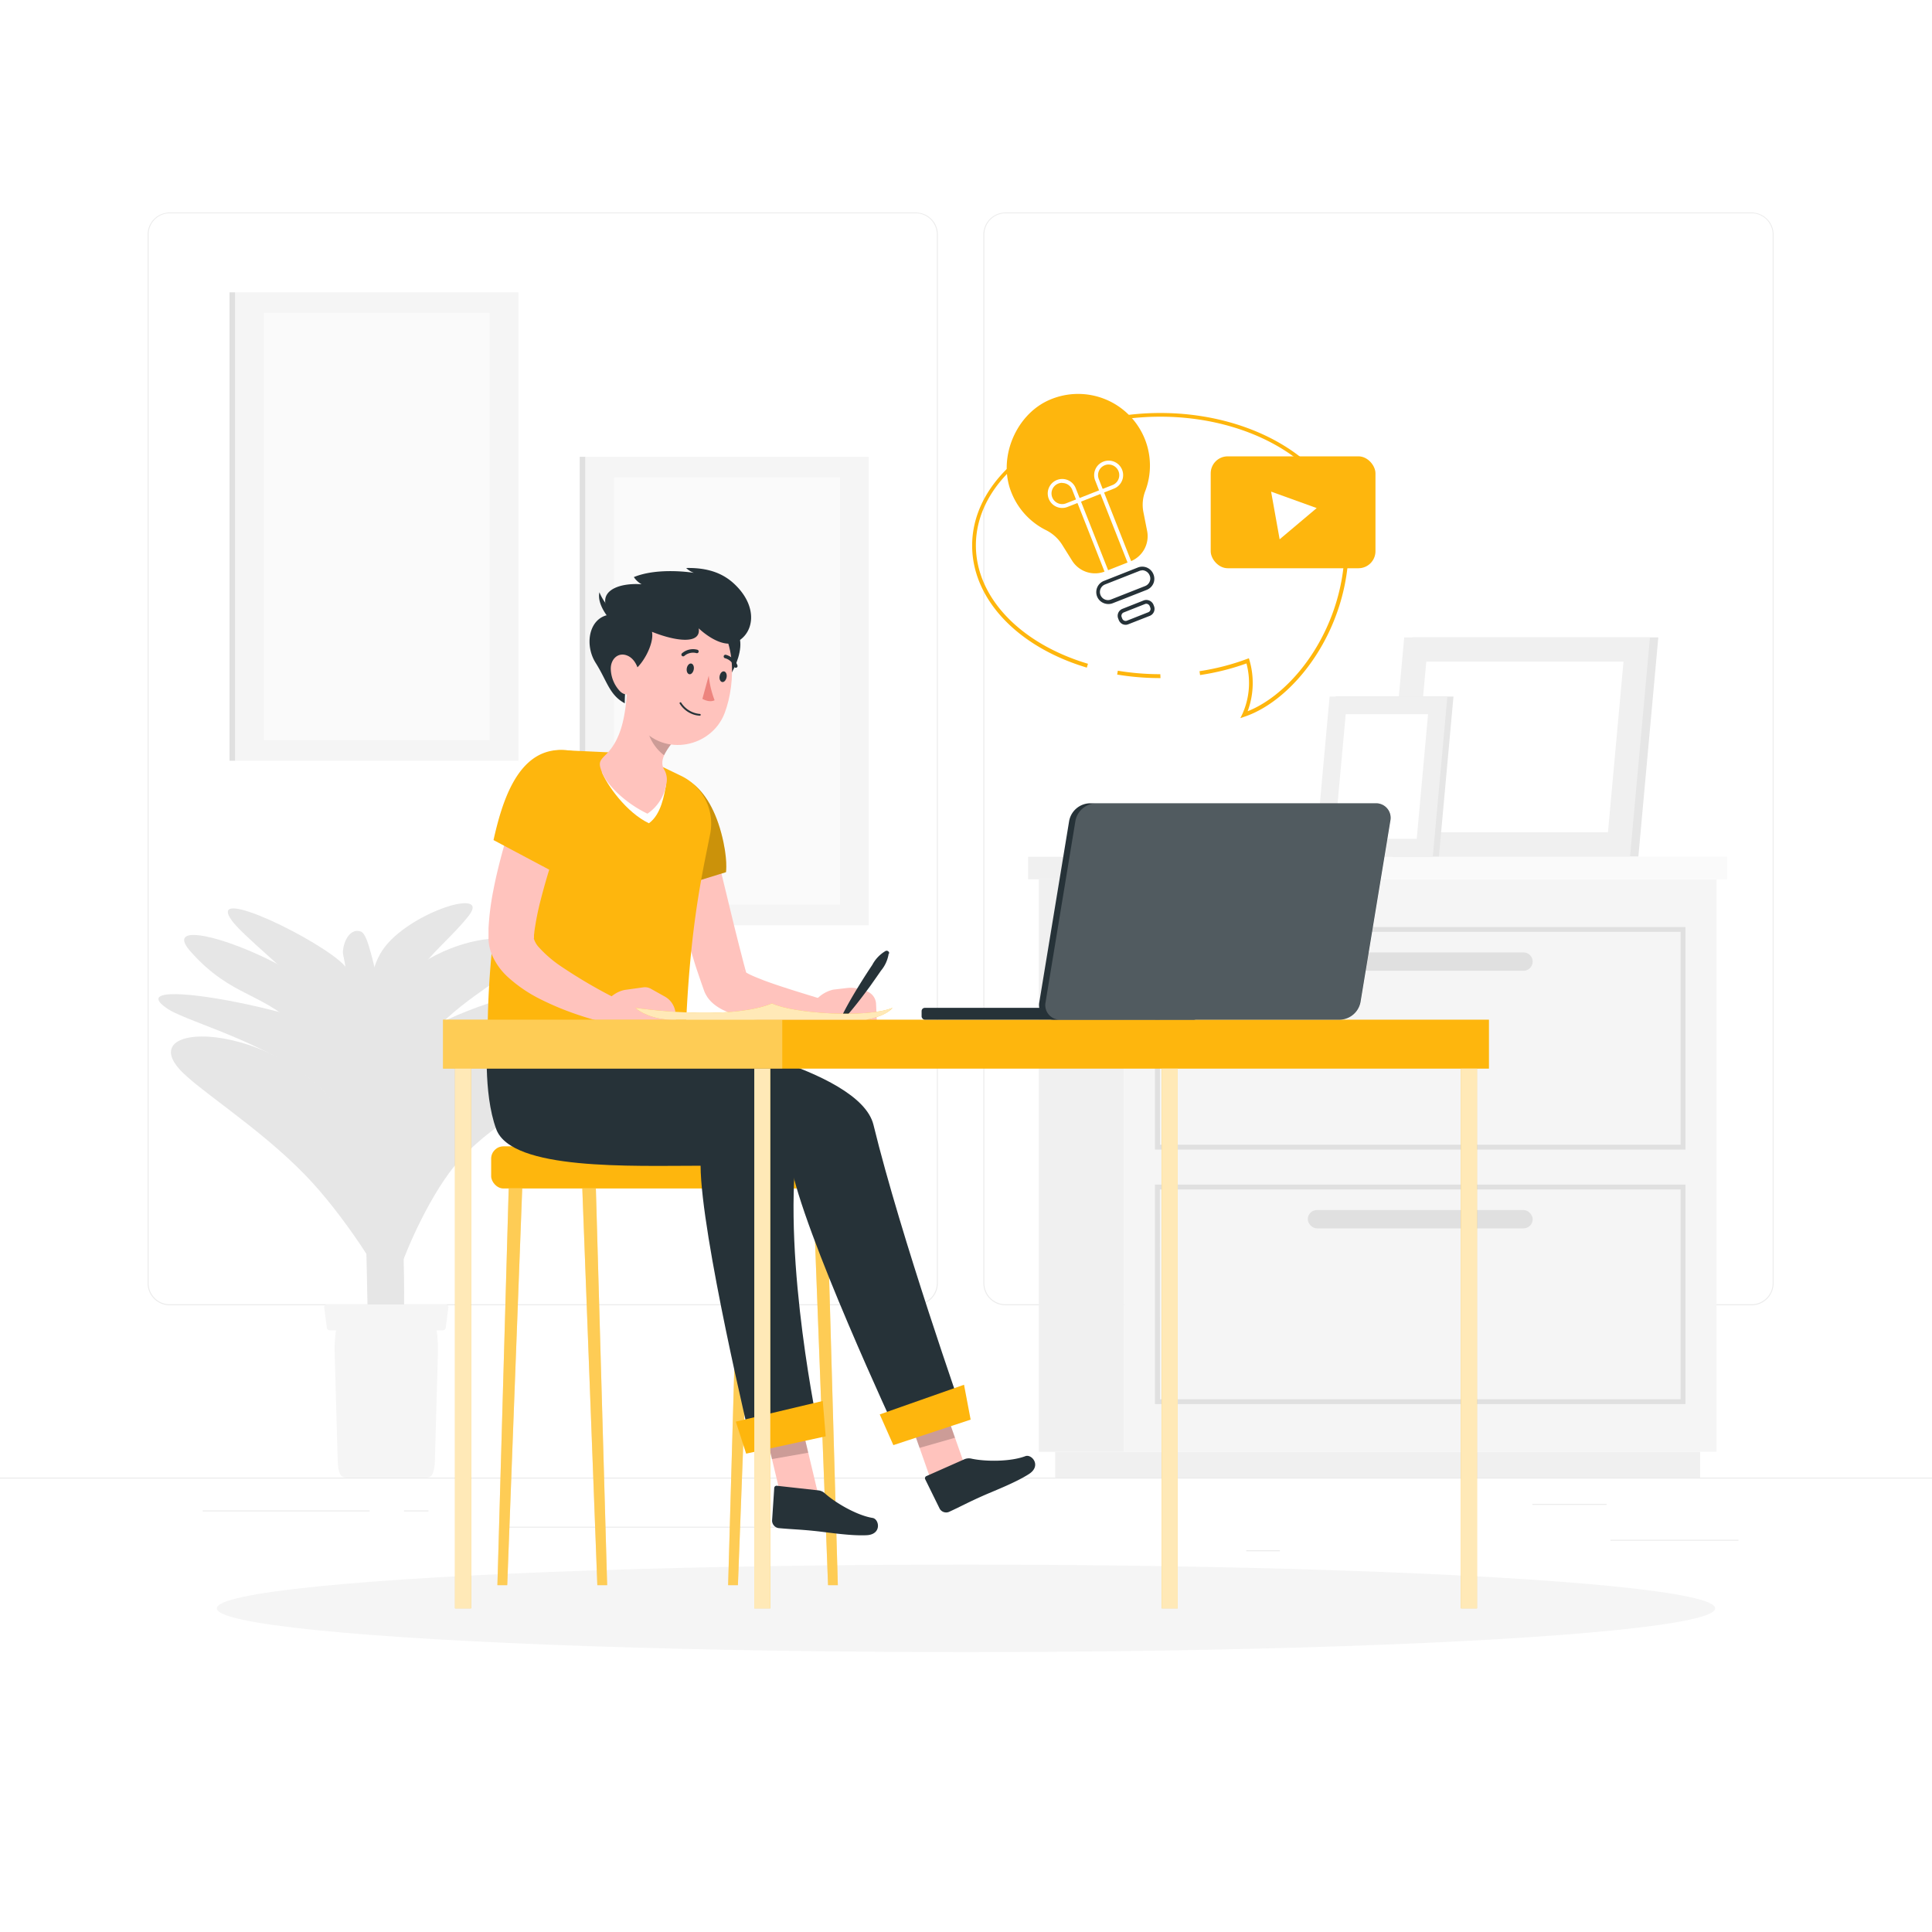 <svg class="animated" id="freepik_stories-kids-studying-from-home" xmlns="http://www.w3.org/2000/svg" viewBox="0 0 500 500" version="1.1" xmlns:xlink="http://www.w3.org/1999/xlink" xmlns:svgjs="http://svgjs.com/svgjs"><style>svg#freepik_stories-kids-studying-from-home:not(.animated) .animable {opacity: 0;}svg#freepik_stories-kids-studying-from-home.animated #freepik--background-complete--inject-72 {animation: 1s 1 forwards cubic-bezier(.36,-0.01,.5,1.38) slideRight;animation-delay: 0s;}svg#freepik_stories-kids-studying-from-home.animated #freepik--Shadow--inject-72 {animation: 1s 1 forwards cubic-bezier(.36,-0.01,.5,1.38) lightSpeedLeft;animation-delay: 0s;}svg#freepik_stories-kids-studying-from-home.animated #freepik--Bubble--inject-72 {animation: 1s 1 forwards cubic-bezier(.36,-0.01,.5,1.38) slideDown;animation-delay: 0s;}svg#freepik_stories-kids-studying-from-home.animated #freepik--Character--inject-72 {animation: 1s 1 forwards cubic-bezier(.36,-0.01,.5,1.38) slideDown;animation-delay: 0s;}svg#freepik_stories-kids-studying-from-home.animated #freepik--Desk--inject-72 {animation: 1s 1 forwards cubic-bezier(.36,-0.01,.5,1.38) zoomOut;animation-delay: 0s;}            @keyframes slideRight {                0% {                    opacity: 0;                    transform: translateX(30px);                }                100% {                    opacity: 1;                    transform: translateX(0);                }            }                    @keyframes lightSpeedLeft {              from {                transform: translate3d(-50%, 0, 0) skewX(20deg);                opacity: 0;              }              60% {                transform: skewX(-10deg);                opacity: 1;              }              80% {                transform: skewX(2deg);              }              to {                opacity: 1;                transform: translate3d(0, 0, 0);              }            }                    @keyframes slideDown {                0% {                    opacity: 0;                    transform: translateY(-30px);                }                100% {                    opacity: 1;                    transform: translateY(0);                }            }                    @keyframes zoomOut {                0% {                    opacity: 0;                    transform: scale(1.5);                }                100% {                    opacity: 1;                    transform: scale(1);                }            }        </style><g id="freepik--background-complete--inject-72" class="animable" style="transform-origin: 250px 228.23px;"><rect y="382.4" width="500" height="0.25" style="fill: rgb(235, 235, 235); transform-origin: 250px 382.525px;" id="el1r448jslmng" class="animable"></rect><rect x="416.78" y="398.49" width="33.12" height="0.25" style="fill: rgb(235, 235, 235); transform-origin: 433.34px 398.615px;" id="eld5h5cayks29" class="animable"></rect><rect x="322.53" y="401.21" width="8.69" height="0.25" style="fill: rgb(235, 235, 235); transform-origin: 326.875px 401.335px;" id="el33d5u7xk7z" class="animable"></rect><rect x="396.59" y="389.21" width="19.19" height="0.25" style="fill: rgb(235, 235, 235); transform-origin: 406.185px 389.335px;" id="elz3ud4ur3mr8" class="animable"></rect><rect x="52.46" y="390.89" width="43.19" height="0.25" style="fill: rgb(235, 235, 235); transform-origin: 74.055px 391.015px;" id="eloaspytkpg3" class="animable"></rect><rect x="104.56" y="390.89" width="6.33" height="0.25" style="fill: rgb(235, 235, 235); transform-origin: 107.725px 391.015px;" id="el5p4zjzk2b9" class="animable"></rect><rect x="131.47" y="395.11" width="93.68" height="0.25" style="fill: rgb(235, 235, 235); transform-origin: 178.31px 395.235px;" id="elm33z1zhz61s" class="animable"></rect><path d="M237,337.8H43.91a5.71,5.71,0,0,1-5.7-5.71V60.66A5.71,5.71,0,0,1,43.91,55H237a5.71,5.71,0,0,1,5.71,5.71V332.09A5.71,5.71,0,0,1,237,337.8ZM43.91,55.2a5.46,5.46,0,0,0-5.45,5.46V332.09a5.46,5.46,0,0,0,5.45,5.46H237a5.47,5.47,0,0,0,5.46-5.46V60.66A5.47,5.47,0,0,0,237,55.2Z" style="fill: rgb(235, 235, 235); transform-origin: 140.46px 196.4px;" id="el79skz5ljj73" class="animable"></path><path d="M453.31,337.8H260.21a5.72,5.72,0,0,1-5.71-5.71V60.66A5.72,5.72,0,0,1,260.21,55h193.1A5.71,5.71,0,0,1,459,60.66V332.09A5.71,5.71,0,0,1,453.31,337.8ZM260.21,55.2a5.47,5.47,0,0,0-5.46,5.46V332.09a5.47,5.47,0,0,0,5.46,5.46h193.1a5.47,5.47,0,0,0,5.46-5.46V60.66a5.47,5.47,0,0,0-5.46-5.46Z" style="fill: rgb(235, 235, 235); transform-origin: 356.75px 196.4px;" id="el3u4puohw7od" class="animable"></path><g id="el0b17k7u38tzt"><rect x="60.86" y="75.65" width="73.32" height="121.23" style="fill: rgb(245, 245, 245); transform-origin: 97.52px 136.265px; transform: rotate(180deg);" class="animable"></rect></g><rect x="59.4" y="75.65" width="1.45" height="121.23" style="fill: rgb(224, 224, 224); transform-origin: 60.125px 136.265px;" id="eltwjckdq3u4f" class="animable"></rect><g id="eln7eff3gfdtl"><rect x="68.29" y="80.99" width="58.45" height="110.56" style="fill: rgb(250, 250, 250); transform-origin: 97.515px 136.27px; transform: rotate(180deg);" class="animable"></rect></g><g id="elef0i2pv2sdc"><rect x="151.49" y="118.22" width="73.32" height="121.23" style="fill: rgb(245, 245, 245); transform-origin: 188.15px 178.835px; transform: rotate(180deg);" class="animable"></rect></g><rect x="150.03" y="118.22" width="1.45" height="121.23" style="fill: rgb(224, 224, 224); transform-origin: 150.755px 178.835px;" id="ellha1zubnqit" class="animable"></rect><g id="eli0p0iidqub"><rect x="158.92" y="123.55" width="58.45" height="110.56" style="fill: rgb(250, 250, 250); transform-origin: 188.145px 178.83px; transform: rotate(180deg);" class="animable"></rect></g><path d="M104.2,351.07c1.82-33-3-86-8.21-104.39-.69-2.43-1.47-5.25-2.66-5.62h0c-3.4-1.08-4.93,4.25-4.51,6.09,2,8.86,3.87,30.85,5.7,69.1.91,19,0,32.08,2.44,34.83Z" style="fill: rgb(230, 230, 230); transform-origin: 96.672px 295.998px;" id="eltjk1l7u670q" class="animable"></path><path d="M98.78,277.52c4.78-15.45,66-31.32,48.35-14.7-4.39,4.14-24.83,15.05-33.22,26.52-6.52,8.91-13.11,23.9-14.85,32.21C98.3,304.07,95.6,287.82,98.78,277.52Z" style="fill: rgb(230, 230, 230); transform-origin: 123.791px 288.648px;" id="elivt123jjbak" class="animable"></path><path d="M105.75,297.11c10.66-23.51,44.75-27.73,35.59-15.32-3.6,4.87-16.8,10.43-25.2,21.9-6.52,8.91-13.11,23.89-14.84,32.21C100.53,318.41,101.3,306.93,105.75,297.11Z" style="fill: rgb(230, 230, 230); transform-origin: 121.962px 305.438px;" id="el6i5frdsehym" class="animable"></path><path d="M92.35,295.11c-12.62-30.24-58.21-32.65-46.08-18.6,4.61,5.35,20.72,15.14,32.89,27.76,9.46,9.8,20.12,26,23.75,35C100.56,320.72,97.44,307.31,92.35,295.11Z" style="fill: rgb(230, 230, 230); transform-origin: 73.574px 303.758px;" id="ellu66t5lbwwp" class="animable"></path><path d="M97.65,261.27c11.3-20.71,45.5-22.93,35.73-11.6-3.83,4.46-16.29,10.11-24.43,21.24-6.33,8.64-13.93,19.92-15.62,28C92.59,281.93,92.64,270.46,97.65,261.27Z" style="fill: rgb(230, 230, 230); transform-origin: 114.05px 270.9px;" id="eldxjmw224jip" class="animable"></path><path d="M87.81,261.68C78.9,248.8,39,234.64,49.36,246.3c10.91,12.23,18.66,10.13,29,20.81,8,8.3,17,22.06,20.1,29.6C96.45,281,94.19,270.88,87.81,261.68Z" style="fill: rgb(230, 230, 230); transform-origin: 73.058px 269.338px;" id="el2ckhzze4iwu" class="animable"></path><path d="M98.4,246.85c5.66-10.18,29-17.67,22.91-9.86-4.25,5.42-9.35,9.14-14.76,16.52-4.19,5.74-9.89,12.95-11,18.3C95.05,260.56,95,252.92,98.4,246.85Z" style="fill: rgb(230, 230, 230); transform-origin: 108.808px 252.779px;" id="elvhsmmve2u6q" class="animable"></path><path d="M89.19,249.93C83.49,243.61,53,228.61,60,238.24c2.73,3.79,14.36,13,22.19,21.14,6.09,6.3,12.77,11.44,15.1,17.17C95.75,264.64,94.9,256.24,89.19,249.93Z" style="fill: rgb(230, 230, 230); transform-origin: 78.126px 255.824px;" id="elotqf3gfpnzn" class="animable"></path><path d="M97,272.11c-8.33-9.22-69.06-21.1-53.45-10.92,5.34,3.48,28.82,9.46,40.27,21.33,8.89,9.21,12.09,24.49,15.5,32.86C108.3,300.67,105.34,281.34,97,272.11Z" style="fill: rgb(230, 230, 230); transform-origin: 72.9px 286.331px;" id="eljn2ebg9n4xo" class="animable"></path><path d="M86.6,349.73l.78,27.59c.08,5.24,1.3,5.08,2.78,5.08h19.63c1.47,0,2.69.16,2.78-5.08l.78-27.59c.09-5.68-1.18-10.47-2.78-10.47H89.38C87.78,339.26,86.51,344.05,86.6,349.73Z" style="fill: rgb(245, 245, 245); transform-origin: 99.975px 360.83px;" id="el4b178v1727n" class="animable"></path><path d="M85.43,344.29h29.09a.8.8,0,0,0,.83-.63l.69-5.28a.76.76,0,0,0-.83-.79H84.73a.77.77,0,0,0-.83.79l.69,5.28A.81.81,0,0,0,85.43,344.29Z" style="fill: rgb(245, 245, 245); transform-origin: 99.97px 340.939px;" id="el3uun9v7lqdl" class="animable"></path><rect x="268.85" y="227.56" width="22.02" height="148.16" style="fill: rgb(240, 240, 240); transform-origin: 279.86px 301.64px;" id="el1a0vhgohu9k" class="animable"></rect><rect x="273.08" y="375.72" width="166.92" height="6.68" style="fill: rgb(240, 240, 240); transform-origin: 356.54px 379.06px;" id="el7a80xav2bbh" class="animable"></rect><g id="el7ygrc490bgk"><rect x="290.87" y="227.56" width="153.36" height="148.16" style="fill: rgb(245, 245, 245); transform-origin: 367.55px 301.64px; transform: rotate(180deg);" class="animable"></rect></g><rect x="266.08" y="221.73" width="22.51" height="5.83" style="fill: rgb(240, 240, 240); transform-origin: 277.335px 224.645px;" id="elm8ne1rt7goo" class="animable"></rect><g id="elozkbjbt5u3"><rect x="288.59" y="221.73" width="158.41" height="5.83" style="fill: rgb(250, 250, 250); transform-origin: 367.795px 224.645px; transform: rotate(180deg);" class="animable"></rect></g><path d="M436.2,297.51H298.9V239.9H436.2Zm-136-1.26H434.94V241.16H300.16Z" style="fill: rgb(224, 224, 224); transform-origin: 367.55px 268.705px;" id="el2tu3wj28fkp" class="animable"></path><path d="M436.2,363.38H298.9V306.57H436.2Zm-136-1.26H434.94V307.83H300.16Z" style="fill: rgb(224, 224, 224); transform-origin: 367.55px 334.975px;" id="elqquamu5yuy" class="animable"></path><path d="M394.28,251.23H340.82a2.38,2.38,0,0,1-2.37-2.37h0a2.38,2.38,0,0,1,2.37-2.37h53.46a2.38,2.38,0,0,1,2.37,2.37h0A2.38,2.38,0,0,1,394.28,251.23Z" style="fill: rgb(224, 224, 224); transform-origin: 367.55px 248.86px;" id="el54qexwifouo" class="animable"></path><rect x="338.45" y="313.16" width="58.21" height="4.74" rx="2.37" style="fill: rgb(224, 224, 224); transform-origin: 367.555px 315.53px;" id="elwejbgfui098" class="animable"></rect><polygon points="360.41 221.67 424.01 221.67 429.17 164.96 365.57 164.96 360.41 221.67" style="fill: rgb(230, 230, 230); transform-origin: 394.79px 193.315px;" id="eloq5a8l7slu9" class="animable"></polygon><polygon points="358.25 221.67 421.85 221.67 427.01 164.96 363.41 164.96 358.25 221.67" style="fill: rgb(240, 240, 240); transform-origin: 392.63px 193.315px;" id="elf4zu9frddyd" class="animable"></polygon><polygon points="416.14 215.39 420.16 171.24 369.12 171.24 365.1 215.39 416.14 215.39" style="fill: rgb(255, 255, 255); transform-origin: 392.63px 193.315px;" id="elrtdzyk0kel" class="animable"></polygon><polygon points="345.68 180.26 341.91 221.67 372.39 221.67 376.16 180.26 345.68 180.26" style="fill: rgb(230, 230, 230); transform-origin: 359.035px 200.965px;" id="elfgdw1cx4wnr" class="animable"></polygon><polygon points="344.1 180.26 340.33 221.67 370.81 221.67 374.58 180.26 344.1 180.26" style="fill: rgb(240, 240, 240); transform-origin: 357.455px 200.965px;" id="el3e9tgtbu5zi" class="animable"></polygon><polygon points="348.27 184.84 345.33 217.09 366.65 217.09 369.58 184.84 348.27 184.84" style="fill: rgb(255, 255, 255); transform-origin: 357.455px 200.965px;" id="elkxd884js1dm" class="animable"></polygon></g><g id="freepik--Shadow--inject-72" class="animable" style="transform-origin: 250px 416.24px;"><ellipse id="freepik--path--inject-72" cx="250" cy="416.24" rx="193.89" ry="11.32" style="fill: rgb(245, 245, 245); transform-origin: 250px 416.24px;" class="animable"></ellipse></g><g id="freepik--Bubble--inject-72" class="animable animator-active" style="transform-origin: 304.887px 143.899px;"><path d="M296.32,113.72a18.6,18.6,0,0,0-24.83-10.18c-8.52,3.76-13.14,14.69-9.93,23.42a18.51,18.51,0,0,0,9,10.17,10.45,10.45,0,0,1,4.26,3.75l2.64,4.22a7,7,0,0,0,8.48,2.8l6.66-2.63a7,7,0,0,0,4.28-7.84l-1-5.06a9.82,9.82,0,0,1,.53-5.33A18.5,18.5,0,0,0,296.32,113.72Z" style="fill: rgb(254, 182, 13); transform-origin: 279.071px 125.165px;" id="el84dh9uasxwt" class="animable"></path><path d="M286.82,156.32a3.13,3.13,0,0,1-1.24-.26,3.06,3.06,0,0,1-1.66-1.71,3.11,3.11,0,0,1,1.75-4l8.83-3.49a3.1,3.1,0,0,1,4,1.75,3.07,3.07,0,0,1,0,2.38,3.13,3.13,0,0,1-1.71,1.66L288,156.1A3,3,0,0,1,286.82,156.32Zm8.82-8.71a2,2,0,0,0-.77.15L286,151.25a2.1,2.1,0,0,0-.07,3.89,2.07,2.07,0,0,0,1.62,0l8.83-3.48a2.09,2.09,0,0,0,1.15-1.13,2,2,0,0,0,0-1.61,2.13,2.13,0,0,0-2-1.34Z" style="fill: rgb(38, 50, 56); transform-origin: 291.227px 151.486px;" id="elwlidt8sgba" class="animable"></path><path d="M291.32,161.7a2.09,2.09,0,0,1-.78-.16,2,2,0,0,1-1-1.07l-.15-.39a1.93,1.93,0,0,1,1.09-2.51l5.51-2.18a2,2,0,0,1,2.52,1.09l.15.39a1.95,1.95,0,0,1-1.09,2.51L292,161.56A1.9,1.9,0,0,1,291.32,161.7Zm5.35-5.45a1,1,0,0,0-.34.07l-5.51,2.18a.93.93,0,0,0-.53,1.21l.15.39a.94.94,0,0,0,1.22.53l5.51-2.18a.94.94,0,0,0,.52-.5.92.92,0,0,0,0-.71l-.15-.39A1,1,0,0,0,296.67,156.25Z" style="fill: rgb(38, 50, 56); transform-origin: 294.022px 158.485px;" id="elc9mp91i7758" class="animable"></path><path d="M274.91,131.46a3.75,3.75,0,1,1,3.48-5.13l1.38,3.49-3.49,1.37A3.67,3.67,0,0,1,274.91,131.46Zm0-6.5a2.75,2.75,0,1,0,1,5.3l2.56-1-1-2.55A2.74,2.74,0,0,0,274.9,125Z" style="fill: rgb(255, 255, 255); transform-origin: 275.462px 127.71px;" id="el31cskrwvdp6" class="animable"></path><polygon points="285.97 148.24 278.48 129.25 285.37 126.53 292.86 145.52 291.93 145.89 284.8 127.83 279.77 129.82 286.9 147.87 285.97 148.24" style="fill: rgb(255, 255, 255); transform-origin: 285.67px 137.385px;" id="elczmys7wf1ll" class="animable"></polygon><path d="M284.8,127.83l-1.37-3.49a3.75,3.75,0,1,1,4.86,2.11Zm2.11-7.62a2.79,2.79,0,0,0-1,.2,2.74,2.74,0,0,0-1.54,3.57l1,2.55,2.55-1a2.75,2.75,0,0,0-1-5.31Z" style="fill: rgb(255, 255, 255); transform-origin: 286.917px 123.52px;" id="eloaeuqe02o3" class="animable"></path><path d="M300.33,175.49a68.37,68.37,0,0,1-11.21-.91l.17-1a67.4,67.4,0,0,0,11,.9Z" style="fill: rgb(254, 182, 13); transform-origin: 294.725px 174.535px;" id="el4q8lemk5nn3" class="animable"></path><path d="M321,185.85l.53-1.08a19.55,19.55,0,0,0,1.05-13.07,62.46,62.46,0,0,1-12,3l-.15-1a61.45,61.45,0,0,0,12.28-3.16l.5-.18.15.5a21,21,0,0,1-.47,13.21c12.29-4.89,25.12-22.25,25.12-42.93,0-18.36-21.41-33.3-47.73-33.3s-47.72,14.94-47.72,33.3c0,13.35,11.37,25.38,29,30.64l-.29,1c-18-5.39-29.68-17.79-29.68-31.6,0-18.91,21.86-34.3,48.72-34.3s48.73,15.39,48.73,34.3c0,21.74-14,39.91-26.9,44.28Z" style="fill: rgb(254, 182, 13); transform-origin: 300.315px 146.365px;" id="elmcqipzprxz" class="animable"></path><g id="elc852cjwv64e"><rect x="313.33" y="118.1" width="42.64" height="28.96" rx="4.4" style="fill: rgb(254, 182, 13); transform-origin: 334.65px 132.58px; transform: rotate(-10.13deg);" class="animable"></rect></g><polygon points="340.76 131.49 328.96 127.23 331.17 139.57 340.76 131.49" style="fill: rgb(255, 255, 255); transform-origin: 334.86px 133.4px;" id="el4392epnrrzv" class="animable"></polygon></g><g id="freepik--Character--inject-72" class="animable" style="transform-origin: 196.929px 278.616px;"><rect x="127.11" y="296.67" width="91.34" height="10.91" rx="3.19" style="fill: rgb(254, 182, 13); transform-origin: 172.78px 302.125px;" id="elkzoszhxa7h" class="animable"></rect><polygon points="214.3 410.24 216.83 410.24 213.92 307.58 210.41 307.58 214.3 410.24" style="fill: rgb(254, 182, 13); transform-origin: 213.62px 358.91px;" id="elh5yih6969o9" class="animable"></polygon><g id="elqfk3savi0aj"><polygon points="214.3 410.24 216.83 410.24 213.92 307.58 210.41 307.58 214.3 410.24" style="fill: rgb(255, 255, 255); opacity: 0.3; transform-origin: 213.62px 358.91px;" class="animable"></polygon></g><polygon points="190.97 410.24 188.44 410.24 191.36 307.58 194.86 307.58 190.97 410.24" style="fill: rgb(254, 182, 13); transform-origin: 191.65px 358.91px;" id="elccyu50auqz" class="animable"></polygon><g id="elnx91yxszmgc"><polygon points="190.97 410.24 188.44 410.24 191.36 307.58 194.86 307.58 190.97 410.24" style="fill: rgb(255, 255, 255); opacity: 0.3; transform-origin: 191.65px 358.91px;" class="animable"></polygon></g><polygon points="154.59 410.24 157.13 410.24 154.21 307.58 150.7 307.58 154.59 410.24" style="fill: rgb(254, 182, 13); transform-origin: 153.915px 358.91px;" id="elipmbcdjgo18" class="animable"></polygon><g id="elpqcakvkntae"><polygon points="154.59 410.24 157.13 410.24 154.21 307.58 150.7 307.58 154.59 410.24" style="fill: rgb(255, 255, 255); opacity: 0.3; transform-origin: 153.915px 358.91px;" class="animable"></polygon></g><polygon points="131.27 410.24 128.73 410.24 131.65 307.58 135.15 307.58 131.27 410.24" style="fill: rgb(254, 182, 13); transform-origin: 131.94px 358.91px;" id="eldqs4p7lsmkb" class="animable"></polygon><g id="elkftctezb0oq"><polygon points="131.27 410.24 128.73 410.24 131.65 307.58 135.15 307.58 131.27 410.24" style="fill: rgb(255, 255, 255); opacity: 0.3; transform-origin: 131.94px 358.91px;" class="animable"></polygon></g><polygon points="241.31 384.15 250.33 381.1 242.91 360.04 233.9 363.09 241.31 384.15" style="fill: rgb(255, 195, 189); transform-origin: 242.115px 372.095px;" id="eld639iz7npki" class="animable"></polygon><path d="M249.66,377.62,239.78,382a.6.6,0,0,0-.33.85l3.75,7.62a1.93,1.93,0,0,0,2.39.81c3.41-1.57,4.94-2.48,9.29-4.39,2.68-1.17,8.07-3.26,11.41-5.41s.72-5.25-.92-4.63c-3.89,1.48-10.36,1.42-13.9.66A3,3,0,0,0,249.66,377.62Z" style="fill: rgb(38, 50, 56); transform-origin: 253.641px 384.096px;" id="elfi92qn5s2uk" class="animable"></path><g id="elljs84aaigtr"><polygon points="233.9 363.1 242.92 360.04 247.15 372.09 237.98 374.71 233.9 363.1" style="opacity: 0.2; transform-origin: 240.525px 367.375px;" class="animable"></polygon></g><path d="M177.42,268.19s45,8.12,48.63,22.9c7.13,29.22,23.21,74.92,23.21,74.92l-17.12,5s-24.48-52.41-27.56-70.05c-25.25,0-56,2-60-8.68-3.51-9.48-2.26-24.05-2.26-24.05Z" style="fill: rgb(38, 50, 56); transform-origin: 195.682px 319.6px;" id="el3xknxe4vva6" class="animable"></path><polygon points="231.2 374 251.2 367.4 249.49 358.37 227.68 366.05 231.2 374" style="fill: rgb(254, 182, 13); transform-origin: 239.44px 366.185px;" id="elg6tvj09rno" class="animable"></polygon><polygon points="202.11 387.35 212.07 388.11 206.22 363.53 196.93 365.63 202.11 387.35" style="fill: rgb(255, 195, 189); transform-origin: 204.5px 375.82px;" id="elezde0m69bia" class="animable"></polygon><path d="M211.82,385.71l-10.73-1.19a.61.61,0,0,0-.72.58l-.56,8.48a2,2,0,0,0,1.67,1.89c3.73.35,5.52.32,10.24.84,2.9.32,8.62,1.21,12.59,1s3.25-4.2,1.51-4.47c-4.11-.67-9.67-3.95-12.36-6.38A2.93,2.93,0,0,0,211.82,385.71Z" style="fill: rgb(38, 50, 56); transform-origin: 213.513px 390.926px;" id="el8w3sqjq1x12" class="animable"></path><g id="eldfyf7xoxp14"><polygon points="196.93 365.64 206.22 363.54 209.17 375.96 199.78 377.61 196.93 365.64" style="opacity: 0.2; transform-origin: 203.05px 370.575px;" class="animable"></polygon></g><path d="M154,268.19s54.71,8.19,52.2,28.9c-3.61,29.86,5.66,73.05,5.66,73.05l-17.55,3.14s-12.9-53.68-13-71.59c-17.8,0-48.9,1.27-52.88-9.45-3.51-9.48-2.26-24.05-2.26-24.05Z" style="fill: rgb(38, 50, 56); transform-origin: 168.907px 320.735px;" id="el2qem4sql7x2" class="animable"></path><polygon points="193.1 376.2 213.69 371.72 212.93 362.57 190.43 367.92 193.1 376.2" style="fill: rgb(254, 182, 13); transform-origin: 202.06px 369.385px;" id="elplb2p26els" class="animable"></polygon><path d="M182.86,210.64c1.46,5.72,2.89,11.49,4.29,17.24s2.77,11.51,4.22,17.19l1.09,4.23.56,2.08.29,1,0,.13,0,.06s0-.09-.05-.13a3.66,3.66,0,0,0-.28-.59l-.15-.23-.11-.15-.2-.22c-.21-.2-.24-.17-.19-.12a1.89,1.89,0,0,0,.36.29,10.88,10.88,0,0,0,1.38.79c1.08.53,2.34,1,3.63,1.52,5.2,1.93,10.94,3.57,16.52,5.34l-.88,6.38a90.82,90.82,0,0,1-9.2-.36,81.94,81.94,0,0,1-9.27-1.3,40.56,40.56,0,0,1-4.86-1.26,21.9,21.9,0,0,1-2.69-1.06,12.5,12.5,0,0,1-1.55-.86,10.26,10.26,0,0,1-1.89-1.55c-.18-.2-.35-.39-.55-.65l-.28-.38-.28-.47a7.55,7.55,0,0,1-.53-1.1l-.16-.46-.39-1.1-.75-2.18c-.49-1.45-1-2.9-1.41-4.34-1.81-5.78-3.46-11.53-5-17.32s-3-11.57-4.34-17.43Z" style="fill: rgb(255, 195, 189); transform-origin: 192.205px 238.048px;" id="ely45r3nv14l" class="animable"></path><path d="M168.8,203.72c5.49-6.12,14.19-1.84,17.86,11.86,1.78,6.66,1.22,10.14,1.22,10.14l-18.94,5.84C164.87,222.56,161.33,212.06,168.8,203.72Z" style="fill: rgb(254, 182, 13); transform-origin: 176.2px 216.277px;" id="el41d3cqrk26p" class="animable"></path><g id="el3bb6smg0h23"><g style="opacity: 0.2; transform-origin: 176.2px 216.277px;" class="animable"><path d="M168.8,203.72c5.49-6.12,14.19-1.84,17.86,11.86,1.78,6.66,1.22,10.14,1.22,10.14l-18.94,5.84C164.87,222.56,161.33,212.06,168.8,203.72Z" id="elsg0sskaa6lc" class="animable" style="transform-origin: 176.2px 216.277px;"></path></g></g><path d="M224.15,256.5l-1.7-.52a7.93,7.93,0,0,0-3.18-.29l-3.65.43a8.59,8.59,0,0,0-5.57,4.27l-1.24,2.42c.62,4.46,9.66,3,9.66,3H227l-.28-6.06A3.61,3.61,0,0,0,224.15,256.5Z" style="fill: rgb(255, 195, 189); transform-origin: 217.905px 260.84px;" id="el880jvi16q9h" class="animable"></path><path d="M230,246.74A9,9,0,0,1,228,251.2c-.91,1.33-1.85,2.65-2.8,4-1.91,2.61-3.86,5.18-6,7.63a.58.58,0,0,1-.95-.65c1.48-2.9,3.15-5.66,4.86-8.4q1.29-2.05,2.64-4.07a9.11,9.11,0,0,1,3.37-3.56.66.66,0,0,1,1,.64Z" style="fill: rgb(38, 50, 56); transform-origin: 224.155px 254.539px;" id="elq25xedheh7" class="animable"></path><path d="M170.07,197.79l-10.67-3-13.73-.64a9.51,9.51,0,0,0-9.49,6.56c-2.62,8-5,19.52-6.78,29.49a231.8,231.8,0,0,0-3.21,38h51.23c1.05-28.45,4.4-42.35,6.38-52.42a13.72,13.72,0,0,0-7.55-15Z" style="fill: rgb(254, 182, 13); transform-origin: 155.121px 231.17px;" id="eljz5jf1m36h" class="animable"></path><path d="M155.76,199.79c1.3,3.34,6.33,10.48,12.18,13.27,3.25-2.35,3.95-7.48,4.44-9.88Z" style="fill: rgb(255, 255, 255); transform-origin: 164.07px 206.425px;" id="elmfah66dpf1d" class="animable"></path><path d="M172.38,203.18a5.2,5.2,0,0,0-.44-3.94c-.83-1.3-.62-2.79.21-4.32a14.91,14.91,0,0,1,2.45-3.33l-6.71-7.85-5.47-6.34c-.47,5.93-.93,13.28-5.61,17.88-1.65,1.63-2,2.12-1.05,4.51,1.3,3.34,6,8,11.8,10.79A11.37,11.37,0,0,0,172.38,203.18Z" style="fill: rgb(255, 195, 189); transform-origin: 164.92px 193.99px;" id="eloxs0msjbq9j" class="animable"></path><g id="elgytgx2do7t"><path d="M172.54,190.24l-3.79-6.15c-.07.16-.16.33-.25.51a14.39,14.39,0,0,0-.82,2.36c-.69,2.73,1.63,6.63,4.17,8.49.11-.17.2-.35.3-.53a18.68,18.68,0,0,1,2.29-3.23,1,1,0,0,1,.16-.1Z" style="opacity: 0.2; transform-origin: 171.078px 189.77px;" class="animable"></path></g><path d="M185.78,175.54c.88,5.67,9-8.92,4.46-12.12C184.7,159.5,184.12,164.75,185.78,175.54Z" style="fill: rgb(38, 50, 56); transform-origin: 188.287px 169.48px;" id="elpotg4re1vk8" class="animable"></path><path d="M162.67,168.14c-.52,9.21-1.31,14.56,2.92,19.88,6.36,8,18.57,5.36,21.94-3.45,3-7.94,3.37-21.66-5.48-26.52S163.19,158.94,162.67,168.14Z" style="fill: rgb(255, 195, 189); transform-origin: 175.85px 174.542px;" id="elqvfmewkpez" class="animable"></path><path d="M180.82,162.61s5.89,5.78,10.09,3.39,5.05-8.58,0-14c-2.43-2.61-6.11-5.16-13.33-5a5.56,5.56,0,0,0,2,1.25s-9.16-1.53-15.54,1.1a5.86,5.86,0,0,0,2,1.86c-6.21-.47-12.25,2-8,7.83-5.63.55-6.89,7.75-3.89,12.5s3.53,8.31,7.54,10.47c0-6.47,1.49-8,1.49-8,2.89-1.23,6.22-7.39,5.55-10.5C174.91,166,181.5,166.82,180.82,162.61Z" style="fill: rgb(38, 50, 56); transform-origin: 173.478px 164.501px;" id="elzr5m9l4j1w" class="animable"></path><path d="M159.52,158.83a12.7,12.7,0,0,1-4.39-5.55c-.72,3.22,2.61,6.89,2.61,6.89Z" style="fill: rgb(38, 50, 56); transform-origin: 157.274px 156.725px;" id="elf26cci5xwu" class="animable"></path><path d="M158.07,173.17a8.76,8.76,0,0,0,2.33,5.67c1.91,2,4.51.3,5-2.27.4-2.31-.58-5.84-3-6.88S158,170.59,158.07,173.17Z" style="fill: rgb(255, 195, 189); transform-origin: 161.777px 174.561px;" id="elnfda7t2wrr" class="animable"></path><path d="M177.75,172.89c-.15.76.12,1.47.61,1.59s1-.4,1.17-1.16-.12-1.47-.61-1.59S177.9,172.14,177.75,172.89Z" style="fill: rgb(38, 50, 56); transform-origin: 178.644px 173.105px;" id="el80wiotb1o7e" class="animable"></path><path d="M186.25,174.92c-.16.76.12,1.46.61,1.58s1-.4,1.17-1.16-.13-1.47-.62-1.58S186.4,174.16,186.25,174.92Z" style="fill: rgb(38, 50, 56); transform-origin: 187.141px 175.131px;" id="elbj506io5fuv" class="animable"></path><path d="M183.42,174.86a24.57,24.57,0,0,0,1.52,6.36c-1.4.71-3.16-.36-3.16-.36Z" style="fill: rgb(237, 132, 126); transform-origin: 183.36px 178.162px;" id="elhs99wdr1m99" class="animable"></path><path d="M180.21,185.11a6.66,6.66,0,0,1-4.29-3,.23.23,0,1,1,.4-.22,6.37,6.37,0,0,0,4.82,2.88.21.21,0,0,1,.2.24.22.22,0,0,1-.24.21A7.55,7.55,0,0,1,180.21,185.11Z" style="fill: rgb(38, 50, 56); transform-origin: 178.609px 183.483px;" id="elf7179iwr9n" class="animable"></path><path d="M176.63,169.83a.46.46,0,0,1-.18-.13.46.46,0,0,1,.06-.64,4.35,4.35,0,0,1,4-.9.45.45,0,1,1-.29.86,3.48,3.48,0,0,0-3.13.74A.45.45,0,0,1,176.63,169.83Z" style="fill: rgb(38, 50, 56); transform-origin: 178.584px 168.934px;" id="elp0o52aegs9" class="animable"></path><path d="M187.3,170a.55.55,0,0,1,0-.22.47.47,0,0,1,.56-.32,4.37,4.37,0,0,1,3,2.78.45.45,0,0,1-.31.56.45.45,0,0,1-.56-.31,3.43,3.43,0,0,0-2.39-2.15A.48.48,0,0,1,187.3,170Z" style="fill: rgb(38, 50, 56); transform-origin: 189.084px 171.133px;" id="elxac09ylw3ae" class="animable"></path><path d="M147.81,207.88c-1.92,5.48-3.84,11.19-5.55,16.79-.87,2.8-1.66,5.61-2.37,8.38a71.5,71.5,0,0,0-1.6,8.08c0,.3-.08.63-.09.92l0,.44c0,.14,0,.35,0,.28s-.08.06,0,.27a5.71,5.71,0,0,0,1.21,2.06,30.79,30.79,0,0,0,5.8,5,129.85,129.85,0,0,0,15.05,8.74L158.12,265a79.29,79.29,0,0,1-9.15-2.58,73.35,73.35,0,0,1-8.92-3.73,36.93,36.93,0,0,1-8.7-5.91,16.88,16.88,0,0,1-3.92-5.41,11.88,11.88,0,0,1-1-4.16c0-.45,0-.61,0-.85v-.7c0-.47,0-.9,0-1.35a67.72,67.72,0,0,1,1.25-9.91c.6-3.16,1.35-6.22,2.16-9.26a178.07,178.07,0,0,1,5.81-17.82Z" style="fill: rgb(255, 195, 189); transform-origin: 143.345px 234.16px;" id="el6q4ntewamz" class="animable"></path><path d="M145,194.09c9.78-.09,11.63,7.52,6.31,19.58A68.82,68.82,0,0,1,143.89,226l-16.17-8.59C129.88,207.78,133.83,194.19,145,194.09Z" style="fill: rgb(254, 182, 13); transform-origin: 140.976px 210.045px;" id="el0utheilbfmk" class="animable"></path><path d="M172,257.88l-3.58-2a3.14,3.14,0,0,0-1.92-.36l-4.3.6c-2.89.3-5,2.51-6.57,4.43l-1.83,2.24c-.09,4.52,11.33,3.46,11.33,3.46l10-.13-.31-3.94A5.44,5.44,0,0,0,172,257.88Z" style="fill: rgb(255, 195, 189); transform-origin: 164.465px 260.926px;" id="elozreix8e7ck" class="animable"></path></g><g id="freepik--Desk--inject-72" class="animable" style="transform-origin: 249.995px 312.064px;"><rect x="114.65" y="263.89" width="270.69" height="12.67" style="fill: rgb(254, 182, 13); transform-origin: 249.995px 270.225px;" id="ellzfri21x9c" class="animable"></rect><g id="eldrpo99l1qt"><rect x="114.65" y="263.89" width="87.8" height="12.67" style="fill: rgb(255, 255, 255); opacity: 0.3; transform-origin: 158.55px 270.225px;" class="animable"></rect></g><rect x="117.76" y="276.56" width="4.14" height="139.68" style="fill: rgb(254, 182, 13); transform-origin: 119.83px 346.4px;" id="el8kikbf0tqbb" class="animable"></rect><g id="el2eht3a3uqpw"><rect x="117.76" y="276.56" width="4.14" height="139.68" style="fill: rgb(255, 255, 255); opacity: 0.7; transform-origin: 119.83px 346.4px;" class="animable"></rect></g><rect x="195.21" y="276.56" width="4.14" height="139.68" style="fill: rgb(254, 182, 13); transform-origin: 197.28px 346.4px;" id="elqkatyr8xp5" class="animable"></rect><g id="elfr7hvlmwai"><rect x="195.21" y="276.56" width="4.14" height="139.68" style="fill: rgb(255, 255, 255); opacity: 0.7; transform-origin: 197.28px 346.4px;" class="animable"></rect></g><rect x="300.65" y="276.56" width="4.14" height="139.68" style="fill: rgb(254, 182, 13); transform-origin: 302.72px 346.4px;" id="elovi0viw2b78" class="animable"></rect><g id="el4naf3w7nr8l"><rect x="300.65" y="276.56" width="4.14" height="139.68" style="fill: rgb(255, 255, 255); opacity: 0.7; transform-origin: 302.72px 346.4px;" class="animable"></rect></g><rect x="378.1" y="276.56" width="4.14" height="139.68" style="fill: rgb(254, 182, 13); transform-origin: 380.17px 346.4px;" id="elhu0ku8of61m" class="animable"></rect><g id="elc599cwx2ycs"><rect x="378.1" y="276.56" width="4.14" height="139.68" style="fill: rgb(255, 255, 255); opacity: 0.7; transform-origin: 380.17px 346.4px;" class="animable"></rect></g><path d="M356,207.89H282a5.6,5.6,0,0,0-5.3,4.55l-7.72,46.89a3.78,3.78,0,0,0,3.8,4.56h74a5.6,5.6,0,0,0,5.31-4.56l7.72-46.89A3.77,3.77,0,0,0,356,207.89Z" style="fill: rgb(38, 50, 56); transform-origin: 314.395px 235.89px;" id="elau8b8vyenuq" class="animable"></path><rect x="238.51" y="260.83" width="71.33" height="3.06" rx="0.83" style="fill: rgb(38, 50, 56); transform-origin: 274.175px 262.36px;" id="elwg15x9fa1c" class="animable"></rect><g id="elcuqadgqrytp"><path d="M356,207.89H283.62a5.6,5.6,0,0,0-5.3,4.55l-7.72,46.89a3.77,3.77,0,0,0,3.8,4.56h72.33a5.6,5.6,0,0,0,5.31-4.56l7.72-46.89A3.77,3.77,0,0,0,356,207.89Z" style="fill: rgb(255, 255, 255); opacity: 0.2; transform-origin: 315.179px 235.891px;" class="animable"></path></g><path d="M164.46,260.83s23.83,3.55,35.33-1.14c5.38,2.59,24.54,3.87,31.21,1.14-2.06,2.39-6.9,3.06-6.9,3.06H173.83C169,263.89,165.31,261.78,164.46,260.83Z" style="fill: rgb(254, 182, 13); transform-origin: 197.73px 261.79px;" id="el73ugw1a8udk" class="animable"></path><g id="el20ywxy4pnr5"><path d="M164.46,260.83s23.83,3.55,35.33-1.14c5.38,2.59,24.54,3.87,31.21,1.14-2.06,2.39-6.9,3.06-6.9,3.06H173.83C169,263.89,165.31,261.78,164.46,260.83Z" style="fill: rgb(255, 255, 255); opacity: 0.7; transform-origin: 197.73px 261.79px;" class="animable"></path></g></g><defs>     <filter id="active" height="200%">         <feMorphology in="SourceAlpha" result="DILATED" operator="dilate" radius="2"></feMorphology>                <feFlood flood-color="#32DFEC" flood-opacity="1" result="PINK"></feFlood>        <feComposite in="PINK" in2="DILATED" operator="in" result="OUTLINE"></feComposite>        <feMerge>            <feMergeNode in="OUTLINE"></feMergeNode>            <feMergeNode in="SourceGraphic"></feMergeNode>        </feMerge>    </filter>    <filter id="hover" height="200%">        <feMorphology in="SourceAlpha" result="DILATED" operator="dilate" radius="2"></feMorphology>                <feFlood flood-color="#ff0000" flood-opacity="0.5" result="PINK"></feFlood>        <feComposite in="PINK" in2="DILATED" operator="in" result="OUTLINE"></feComposite>        <feMerge>            <feMergeNode in="OUTLINE"></feMergeNode>            <feMergeNode in="SourceGraphic"></feMergeNode>        </feMerge>            <feColorMatrix type="matrix" values="0   0   0   0   0                0   1   0   0   0                0   0   0   0   0                0   0   0   1   0 "></feColorMatrix>    </filter></defs></svg>